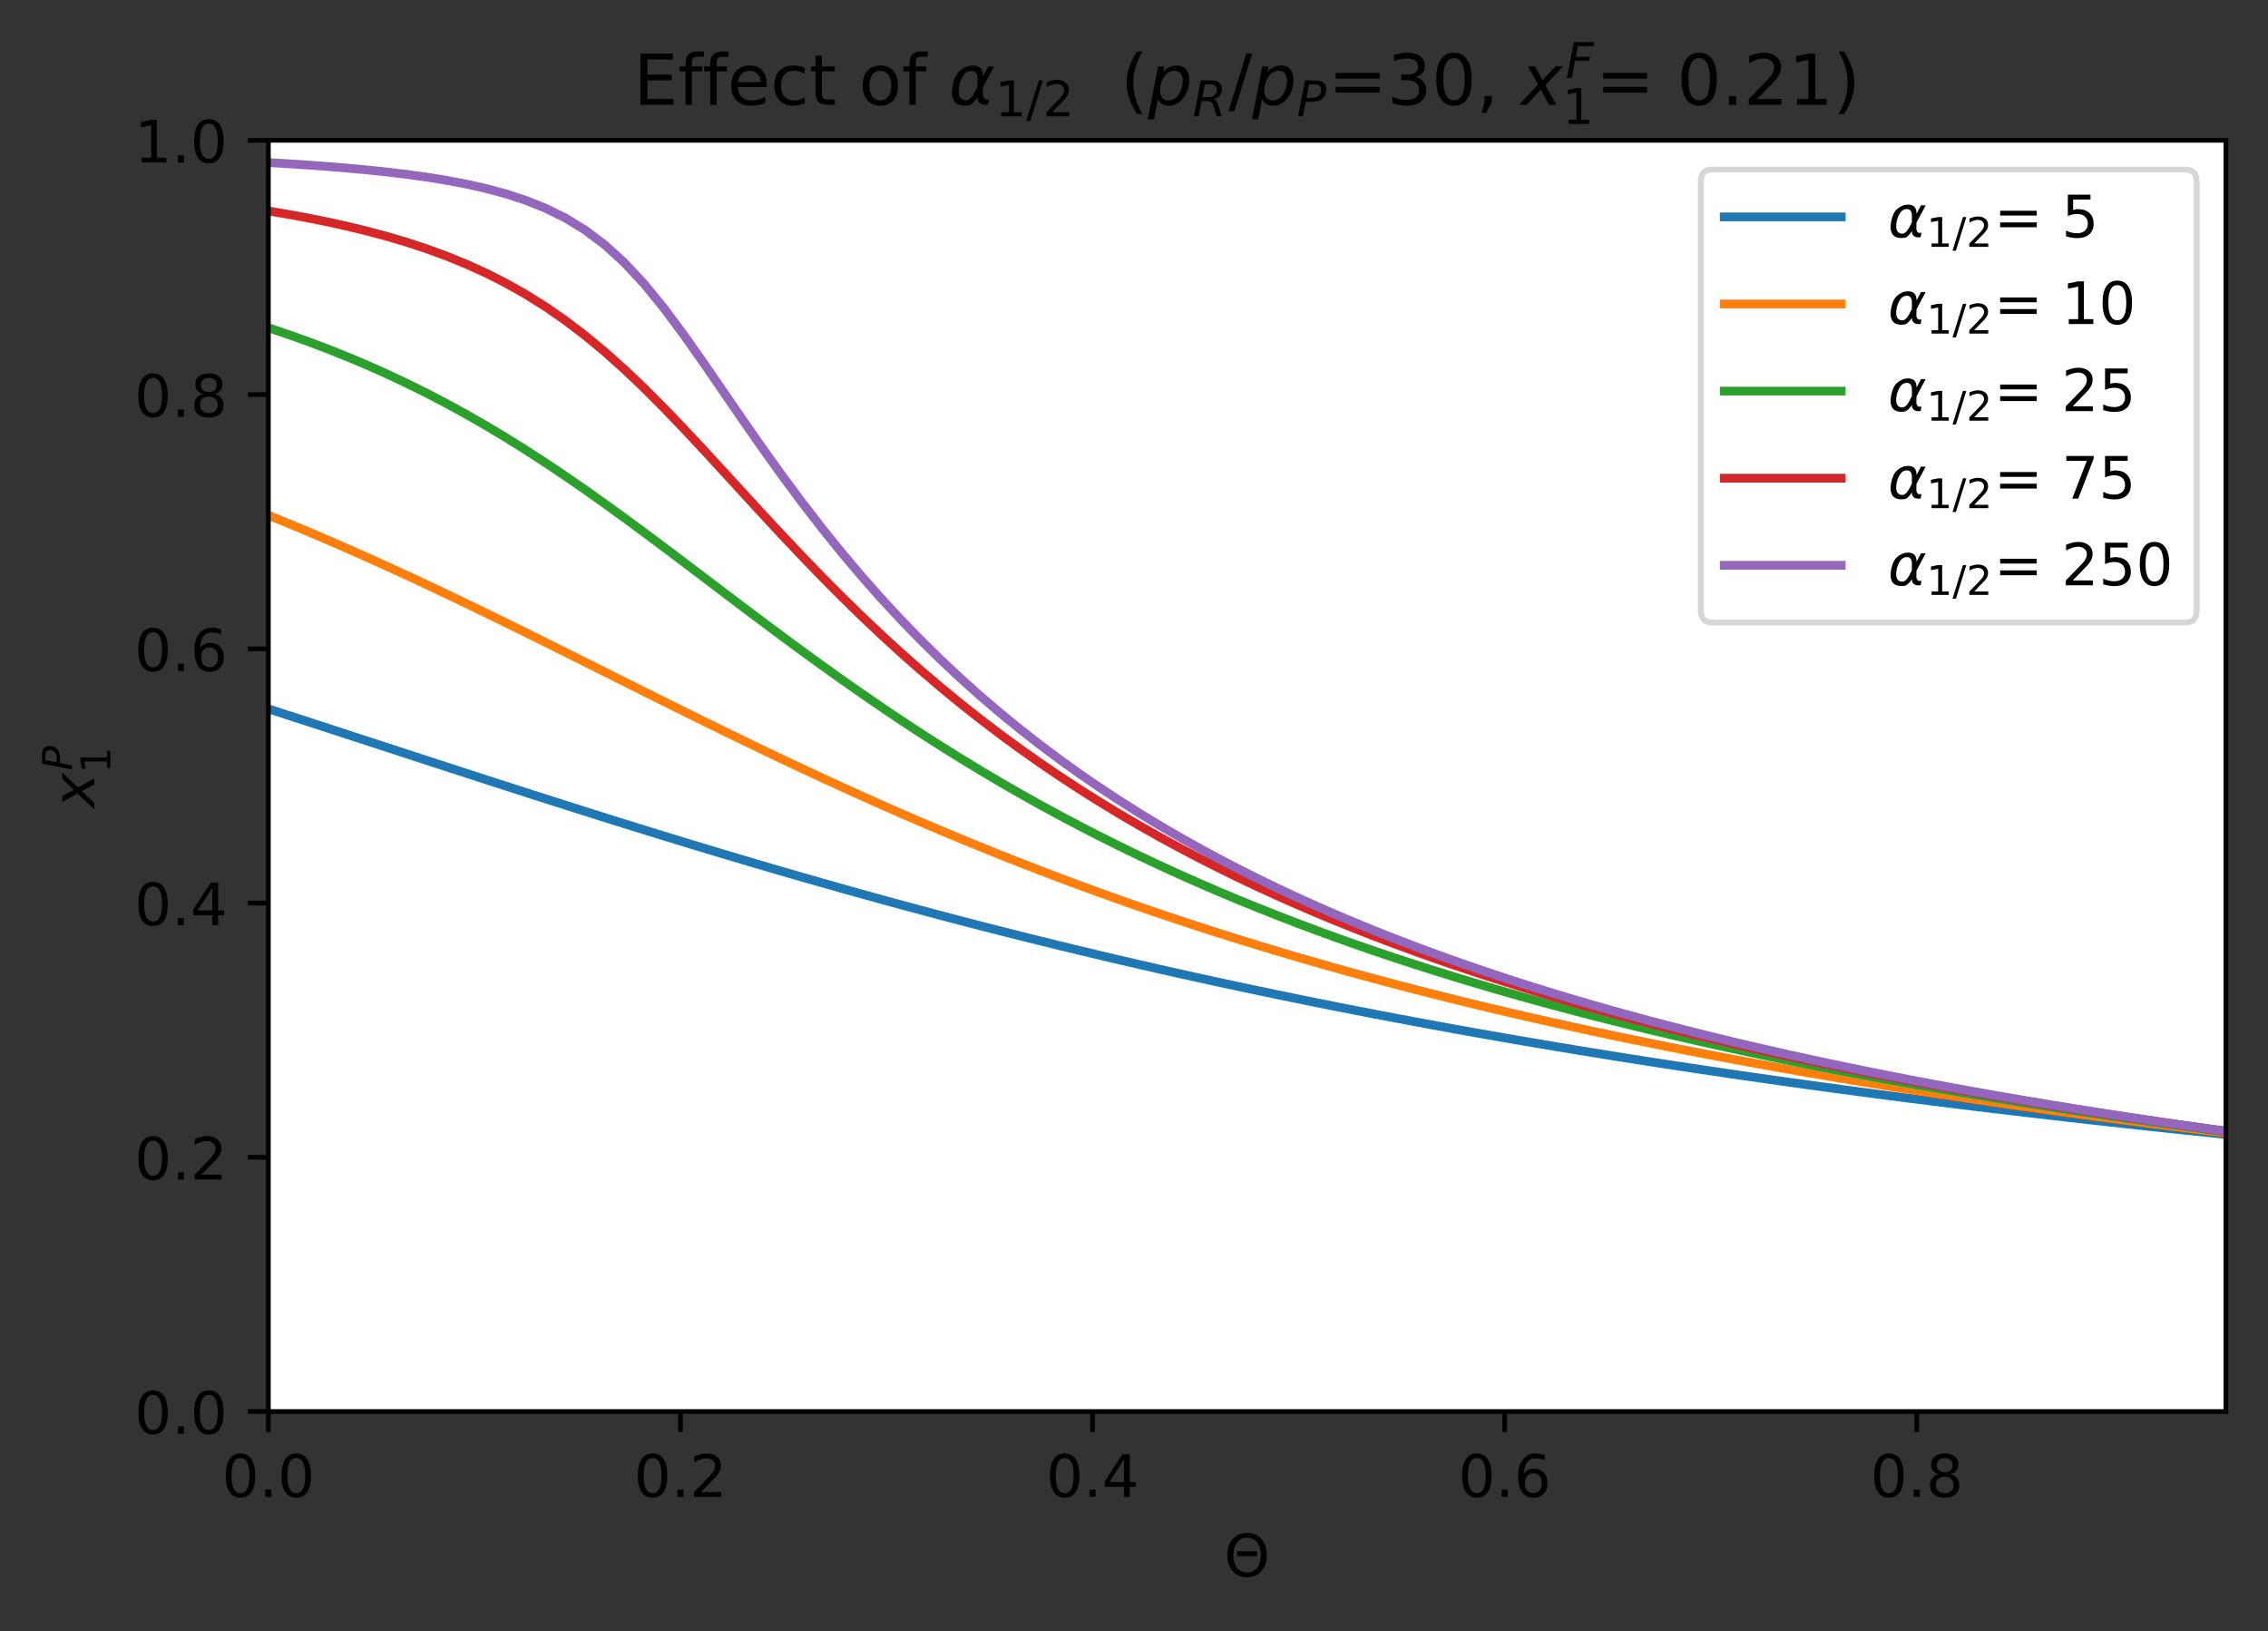 <?xml version="1.0" encoding="utf-8" standalone="no"?>
<!DOCTYPE svg PUBLIC "-//W3C//DTD SVG 1.1//EN"
  "http://www.w3.org/Graphics/SVG/1.1/DTD/svg11.dtd">
<!-- Created with matplotlib (https://matplotlib.org/) -->
<svg height="278.996pt" version="1.1" viewBox="0 0 387.903 278.996" width="387.903pt" xmlns="http://www.w3.org/2000/svg" xmlns:xlink="http://www.w3.org/1999/xlink">
 <rect x="0" y="0" width="387.903" height="278.996" fill="#333333" stroke="none"/>
 <defs>
  <style type="text/css">
*{stroke-linecap:butt;stroke-linejoin:round;}
  </style>
 </defs>
 <g id="figure_1">
  <g id="patch_1">
   <path d="M 0 278.996 
L 387.903 278.996 
L 387.903 0 
L 0 0 
z
" style="fill:none;"/>
  </g>
  <g id="axes_1">
   <g id="patch_2">
    <path d="M 45.903 241.44 
L 380.703 241.44 
L 380.703 24 
L 45.903 24 
z
" style="fill:#ffffff;"/>
   </g>
   <g id="matplotlib.axis_1">
    <g id="xtick_1">
     <g id="line2d_1">
      <defs>
       <path d="M 0 0 
L 0 3.5 
" id="m56cf4eddf8" style="stroke:#000000;stroke-width:0.8;"/>
      </defs>
      <g>
       <use style="stroke:#000000;stroke-width:0.8;" x="45.903" xlink:href="#m56cf4eddf8" y="241.44"/>
      </g>
     </g>
     <g id="text_1">
      <!-- 0.0 -->
      <defs>
       <path d="M 31.781 66.406 
Q 24.172 66.406 20.328 58.906 
Q 16.5 51.422 16.5 36.375 
Q 16.5 21.391 20.328 13.891 
Q 24.172 6.391 31.781 6.391 
Q 39.453 6.391 43.281 13.891 
Q 47.125 21.391 47.125 36.375 
Q 47.125 51.422 43.281 58.906 
Q 39.453 66.406 31.781 66.406 
z
M 31.781 74.219 
Q 44.047 74.219 50.516 64.516 
Q 56.984 54.828 56.984 36.375 
Q 56.984 17.969 50.516 8.266 
Q 44.047 -1.422 31.781 -1.422 
Q 19.531 -1.422 13.062 8.266 
Q 6.594 17.969 6.594 36.375 
Q 6.594 54.828 13.062 64.516 
Q 19.531 74.219 31.781 74.219 
z
" id="DejaVuSans-48"/>
       <path d="M 10.688 12.406 
L 21 12.406 
L 21 0 
L 10.688 0 
z
" id="DejaVuSans-46"/>
      </defs>
      <g transform="translate(37.952 256.038)scale(0.1 -0.1)">
       <use xlink:href="#DejaVuSans-48"/>
       <use x="63.623" xlink:href="#DejaVuSans-46"/>
       <use x="95.41" xlink:href="#DejaVuSans-48"/>
      </g>
     </g>
    </g>
    <g id="xtick_2">
     <g id="line2d_2">
      <g>
       <use style="stroke:#000000;stroke-width:0.8;" x="116.387" xlink:href="#m56cf4eddf8" y="241.44"/>
      </g>
     </g>
     <g id="text_2">
      <!-- 0.2 -->
      <defs>
       <path d="M 19.188 8.297 
L 53.609 8.297 
L 53.609 0 
L 7.328 0 
L 7.328 8.297 
Q 12.938 14.109 22.625 23.891 
Q 32.328 33.688 34.812 36.531 
Q 39.547 41.844 41.422 45.531 
Q 43.312 49.219 43.312 52.781 
Q 43.312 58.594 39.234 62.25 
Q 35.156 65.922 28.609 65.922 
Q 23.969 65.922 18.812 64.312 
Q 13.672 62.703 7.812 59.422 
L 7.812 69.391 
Q 13.766 71.781 18.938 73 
Q 24.125 74.219 28.422 74.219 
Q 39.75 74.219 46.484 68.547 
Q 53.219 62.891 53.219 53.422 
Q 53.219 48.922 51.531 44.891 
Q 49.859 40.875 45.406 35.406 
Q 44.188 33.984 37.641 27.219 
Q 31.109 20.453 19.188 8.297 
z
" id="DejaVuSans-50"/>
      </defs>
      <g transform="translate(108.436 256.038)scale(0.1 -0.1)">
       <use xlink:href="#DejaVuSans-48"/>
       <use x="63.623" xlink:href="#DejaVuSans-46"/>
       <use x="95.41" xlink:href="#DejaVuSans-50"/>
      </g>
     </g>
    </g>
    <g id="xtick_3">
     <g id="line2d_3">
      <g>
       <use style="stroke:#000000;stroke-width:0.8;" x="186.872" xlink:href="#m56cf4eddf8" y="241.44"/>
      </g>
     </g>
     <g id="text_3">
      <!-- 0.4 -->
      <defs>
       <path d="M 37.797 64.312 
L 12.891 25.391 
L 37.797 25.391 
z
M 35.203 72.906 
L 47.609 72.906 
L 47.609 25.391 
L 58.016 25.391 
L 58.016 17.188 
L 47.609 17.188 
L 47.609 0 
L 37.797 0 
L 37.797 17.188 
L 4.891 17.188 
L 4.891 26.703 
z
" id="DejaVuSans-52"/>
      </defs>
      <g transform="translate(178.92 256.038)scale(0.1 -0.1)">
       <use xlink:href="#DejaVuSans-48"/>
       <use x="63.623" xlink:href="#DejaVuSans-46"/>
       <use x="95.41" xlink:href="#DejaVuSans-52"/>
      </g>
     </g>
    </g>
    <g id="xtick_4">
     <g id="line2d_4">
      <g>
       <use style="stroke:#000000;stroke-width:0.8;" x="257.356" xlink:href="#m56cf4eddf8" y="241.44"/>
      </g>
     </g>
     <g id="text_4">
      <!-- 0.6 -->
      <defs>
       <path d="M 33.016 40.375 
Q 26.375 40.375 22.484 35.828 
Q 18.609 31.297 18.609 23.391 
Q 18.609 15.531 22.484 10.953 
Q 26.375 6.391 33.016 6.391 
Q 39.656 6.391 43.531 10.953 
Q 47.406 15.531 47.406 23.391 
Q 47.406 31.297 43.531 35.828 
Q 39.656 40.375 33.016 40.375 
z
M 52.594 71.297 
L 52.594 62.312 
Q 48.875 64.062 45.094 64.984 
Q 41.312 65.922 37.594 65.922 
Q 27.828 65.922 22.672 59.328 
Q 17.531 52.734 16.797 39.406 
Q 19.672 43.656 24.016 45.922 
Q 28.375 48.188 33.594 48.188 
Q 44.578 48.188 50.953 41.516 
Q 57.328 34.859 57.328 23.391 
Q 57.328 12.156 50.688 5.359 
Q 44.047 -1.422 33.016 -1.422 
Q 20.359 -1.422 13.672 8.266 
Q 6.984 17.969 6.984 36.375 
Q 6.984 53.656 15.188 63.938 
Q 23.391 74.219 37.203 74.219 
Q 40.922 74.219 44.703 73.484 
Q 48.484 72.75 52.594 71.297 
z
" id="DejaVuSans-54"/>
      </defs>
      <g transform="translate(249.404 256.038)scale(0.1 -0.1)">
       <use xlink:href="#DejaVuSans-48"/>
       <use x="63.623" xlink:href="#DejaVuSans-46"/>
       <use x="95.41" xlink:href="#DejaVuSans-54"/>
      </g>
     </g>
    </g>
    <g id="xtick_5">
     <g id="line2d_5">
      <g>
       <use style="stroke:#000000;stroke-width:0.8;" x="327.84" xlink:href="#m56cf4eddf8" y="241.44"/>
      </g>
     </g>
     <g id="text_5">
      <!-- 0.8 -->
      <defs>
       <path d="M 31.781 34.625 
Q 24.75 34.625 20.719 30.859 
Q 16.703 27.094 16.703 20.516 
Q 16.703 13.922 20.719 10.156 
Q 24.75 6.391 31.781 6.391 
Q 38.812 6.391 42.859 10.172 
Q 46.922 13.969 46.922 20.516 
Q 46.922 27.094 42.891 30.859 
Q 38.875 34.625 31.781 34.625 
z
M 21.922 38.812 
Q 15.578 40.375 12.031 44.719 
Q 8.5 49.078 8.5 55.328 
Q 8.5 64.062 14.719 69.141 
Q 20.953 74.219 31.781 74.219 
Q 42.672 74.219 48.875 69.141 
Q 55.078 64.062 55.078 55.328 
Q 55.078 49.078 51.531 44.719 
Q 48 40.375 41.703 38.812 
Q 48.828 37.156 52.797 32.312 
Q 56.781 27.484 56.781 20.516 
Q 56.781 9.906 50.312 4.234 
Q 43.844 -1.422 31.781 -1.422 
Q 19.734 -1.422 13.25 4.234 
Q 6.781 9.906 6.781 20.516 
Q 6.781 27.484 10.781 32.312 
Q 14.797 37.156 21.922 38.812 
z
M 18.312 54.391 
Q 18.312 48.734 21.844 45.562 
Q 25.391 42.391 31.781 42.391 
Q 38.141 42.391 41.719 45.562 
Q 45.312 48.734 45.312 54.391 
Q 45.312 60.062 41.719 63.234 
Q 38.141 66.406 31.781 66.406 
Q 25.391 66.406 21.844 63.234 
Q 18.312 60.062 18.312 54.391 
z
" id="DejaVuSans-56"/>
      </defs>
      <g transform="translate(319.888 256.038)scale(0.1 -0.1)">
       <use xlink:href="#DejaVuSans-48"/>
       <use x="63.623" xlink:href="#DejaVuSans-46"/>
       <use x="95.41" xlink:href="#DejaVuSans-56"/>
      </g>
     </g>
    </g>
    <g id="text_6">
     <!-- $\Theta$ -->
     <defs>
      <path d="M 22.125 42.969 
L 56.594 42.969 
L 56.594 34.672 
L 22.125 34.672 
z
M 39.406 66.219 
Q 28.656 66.219 22.359 58.203 
Q 16.016 50.203 16.016 36.375 
Q 16.016 22.609 22.328 14.594 
Q 28.656 6.594 39.406 6.594 
Q 50.141 6.594 56.453 14.594 
Q 62.703 22.609 62.703 36.375 
Q 62.703 50.203 56.453 58.203 
Q 50.141 66.219 39.406 66.219 
z
M 39.406 74.219 
Q 54.734 74.219 63.906 63.938 
Q 73.094 53.656 73.094 36.375 
Q 73.094 19.141 63.922 8.891 
Q 54.734 -1.422 39.406 -1.422 
Q 24.031 -1.422 14.844 8.844 
Q 5.609 19.094 5.609 36.375 
Q 5.609 53.656 14.844 63.969 
Q 24.031 74.219 39.406 74.219 
z
" id="DejaVuSans-920"/>
     </defs>
     <g transform="translate(209.353 269.717)scale(0.1 -0.1)">
      <use transform="translate(0 0.781)" xlink:href="#DejaVuSans-920"/>
     </g>
    </g>
   </g>
   <g id="matplotlib.axis_2">
    <g id="ytick_1">
     <g id="line2d_6">
      <defs>
       <path d="M 0 0 
L -3.5 0 
" id="m3c87594f5d" style="stroke:#000000;stroke-width:0.8;"/>
      </defs>
      <g>
       <use style="stroke:#000000;stroke-width:0.8;" x="45.903" xlink:href="#m3c87594f5d" y="241.44"/>
      </g>
     </g>
     <g id="text_7">
      <!-- 0.0 -->
      <g transform="translate(23 245.239)scale(0.1 -0.1)">
       <use xlink:href="#DejaVuSans-48"/>
       <use x="63.623" xlink:href="#DejaVuSans-46"/>
       <use x="95.41" xlink:href="#DejaVuSans-48"/>
      </g>
     </g>
    </g>
    <g id="ytick_2">
     <g id="line2d_7">
      <g>
       <use style="stroke:#000000;stroke-width:0.8;" x="45.903" xlink:href="#m3c87594f5d" y="197.952"/>
      </g>
     </g>
     <g id="text_8">
      <!-- 0.2 -->
      <g transform="translate(23 201.751)scale(0.1 -0.1)">
       <use xlink:href="#DejaVuSans-48"/>
       <use x="63.623" xlink:href="#DejaVuSans-46"/>
       <use x="95.41" xlink:href="#DejaVuSans-50"/>
      </g>
     </g>
    </g>
    <g id="ytick_3">
     <g id="line2d_8">
      <g>
       <use style="stroke:#000000;stroke-width:0.8;" x="45.903" xlink:href="#m3c87594f5d" y="154.464"/>
      </g>
     </g>
     <g id="text_9">
      <!-- 0.4 -->
      <g transform="translate(23 158.263)scale(0.1 -0.1)">
       <use xlink:href="#DejaVuSans-48"/>
       <use x="63.623" xlink:href="#DejaVuSans-46"/>
       <use x="95.41" xlink:href="#DejaVuSans-52"/>
      </g>
     </g>
    </g>
    <g id="ytick_4">
     <g id="line2d_9">
      <g>
       <use style="stroke:#000000;stroke-width:0.8;" x="45.903" xlink:href="#m3c87594f5d" y="110.976"/>
      </g>
     </g>
     <g id="text_10">
      <!-- 0.6 -->
      <g transform="translate(23 114.775)scale(0.1 -0.1)">
       <use xlink:href="#DejaVuSans-48"/>
       <use x="63.623" xlink:href="#DejaVuSans-46"/>
       <use x="95.41" xlink:href="#DejaVuSans-54"/>
      </g>
     </g>
    </g>
    <g id="ytick_5">
     <g id="line2d_10">
      <g>
       <use style="stroke:#000000;stroke-width:0.8;" x="45.903" xlink:href="#m3c87594f5d" y="67.488"/>
      </g>
     </g>
     <g id="text_11">
      <!-- 0.8 -->
      <g transform="translate(23 71.287)scale(0.1 -0.1)">
       <use xlink:href="#DejaVuSans-48"/>
       <use x="63.623" xlink:href="#DejaVuSans-46"/>
       <use x="95.41" xlink:href="#DejaVuSans-56"/>
      </g>
     </g>
    </g>
    <g id="ytick_6">
     <g id="line2d_11">
      <g>
       <use style="stroke:#000000;stroke-width:0.8;" x="45.903" xlink:href="#m3c87594f5d" y="24"/>
      </g>
     </g>
     <g id="text_12">
      <!-- 1.0 -->
      <defs>
       <path d="M 12.406 8.297 
L 28.516 8.297 
L 28.516 63.922 
L 10.984 60.406 
L 10.984 69.391 
L 28.422 72.906 
L 38.281 72.906 
L 38.281 8.297 
L 54.391 8.297 
L 54.391 0 
L 12.406 0 
z
" id="DejaVuSans-49"/>
      </defs>
      <g transform="translate(23 27.799)scale(0.1 -0.1)">
       <use xlink:href="#DejaVuSans-49"/>
       <use x="63.623" xlink:href="#DejaVuSans-46"/>
       <use x="95.41" xlink:href="#DejaVuSans-48"/>
      </g>
     </g>
    </g>
    <g id="text_13">
     <!-- $x_1^P$ -->
     <defs>
      <path d="M 60.016 54.688 
L 34.906 27.875 
L 50.297 0 
L 39.984 0 
L 28.422 21.688 
L 8.297 0 
L -2.594 0 
L 24.312 28.812 
L 10.016 54.688 
L 20.312 54.688 
L 30.812 34.906 
L 49.125 54.688 
z
" id="DejaVuSans-Oblique-120"/>
      <path d="M 16.891 72.906 
L 39.703 72.906 
Q 49.656 72.906 54.875 68.266 
Q 60.109 63.625 60.109 54.688 
Q 60.109 42.672 52.391 35.984 
Q 44.672 29.297 30.719 29.297 
L 18.312 29.297 
L 12.594 0 
L 2.688 0 
z
M 25.203 64.797 
L 19.922 37.406 
L 32.328 37.406 
Q 40.719 37.406 45.203 41.703 
Q 49.703 46 49.703 54 
Q 49.703 59.125 46.656 61.953 
Q 43.609 64.797 38.094 64.797 
z
" id="DejaVuSans-Oblique-80"/>
     </defs>
     <g transform="translate(16.2 138.17)rotate(-90)scale(0.1 -0.1)">
      <use transform="translate(0 0.684)" xlink:href="#DejaVuSans-Oblique-120"/>
      <use transform="translate(63.646 38.966)scale(0.7)" xlink:href="#DejaVuSans-Oblique-80"/>
      <use transform="translate(59.18 -26.659)scale(0.7)" xlink:href="#DejaVuSans-49"/>
     </g>
    </g>
   </g>
   <g id="line2d_12">
    <path clip-path="url(#p25ad81ce41)" d="M 45.903 121.253 
L 49.285 122.347 
L 52.667 123.444 
L 56.049 124.544 
L 59.43 125.646 
L 62.812 126.749 
L 66.194 127.853 
L 69.576 128.956 
L 72.958 130.058 
L 76.339 131.159 
L 79.721 132.258 
L 83.103 133.354 
L 86.485 134.447 
L 89.867 135.535 
L 93.249 136.618 
L 96.63 137.697 
L 100.012 138.769 
L 103.394 139.835 
L 106.776 140.894 
L 110.158 141.946 
L 113.539 142.99 
L 116.921 144.025 
L 120.303 145.052 
L 123.685 146.069 
L 127.067 147.078 
L 130.449 148.076 
L 133.83 149.064 
L 137.212 150.042 
L 140.594 151.01 
L 143.976 151.966 
L 147.358 152.912 
L 150.739 153.847 
L 154.121 154.77 
L 157.503 155.682 
L 160.885 156.582 
L 164.267 157.471 
L 167.649 158.348 
L 171.03 159.213 
L 174.412 160.067 
L 177.794 160.909 
L 181.176 161.74 
L 184.558 162.558 
L 187.939 163.366 
L 191.321 164.161 
L 194.703 164.945 
L 198.085 165.718 
L 201.467 166.48 
L 204.849 167.23 
L 208.23 167.969 
L 211.612 168.697 
L 214.994 169.414 
L 218.376 170.12 
L 221.758 170.816 
L 225.139 171.501 
L 228.521 172.176 
L 231.903 172.84 
L 235.285 173.495 
L 238.667 174.139 
L 242.049 174.774 
L 245.43 175.398 
L 248.812 176.014 
L 252.194 176.62 
L 255.576 177.216 
L 258.958 177.804 
L 262.339 178.382 
L 265.721 178.952 
L 269.103 179.513 
L 272.485 180.066 
L 275.867 180.61 
L 279.249 181.146 
L 282.63 181.674 
L 286.012 182.194 
L 289.394 182.706 
L 292.776 183.21 
L 296.158 183.707 
L 299.539 184.197 
L 302.921 184.679 
L 306.303 185.154 
L 309.685 185.622 
L 313.067 186.083 
L 316.449 186.538 
L 319.83 186.986 
L 323.212 187.427 
L 326.594 187.862 
L 329.976 188.291 
L 333.358 188.713 
L 336.739 189.13 
L 340.121 189.54 
L 343.503 189.945 
L 346.885 190.344 
L 350.267 190.737 
L 353.649 191.125 
L 357.03 191.508 
L 360.412 191.885 
L 363.794 192.257 
L 367.176 192.624 
L 370.558 192.985 
L 373.939 193.342 
L 377.321 193.694 
L 380.703 194.042 
" style="fill:none;stroke:#1f77b4;stroke-linecap:square;stroke-width:1.5;"/>
   </g>
   <g id="line2d_13">
    <path clip-path="url(#p25ad81ce41)" d="M 45.903 88.132 
L 49.285 89.513 
L 52.667 90.924 
L 56.049 92.366 
L 59.43 93.838 
L 62.812 95.338 
L 66.194 96.865 
L 69.576 98.418 
L 72.958 99.995 
L 76.339 101.593 
L 79.721 103.212 
L 83.103 104.849 
L 86.485 106.501 
L 89.867 108.167 
L 93.249 109.843 
L 96.63 111.527 
L 100.012 113.217 
L 103.394 114.909 
L 106.776 116.602 
L 110.158 118.293 
L 113.539 119.979 
L 116.921 121.659 
L 120.303 123.329 
L 123.685 124.988 
L 127.067 126.633 
L 130.449 128.264 
L 133.83 129.878 
L 137.212 131.474 
L 140.594 133.05 
L 143.976 134.606 
L 147.358 136.139 
L 150.739 137.65 
L 154.121 139.137 
L 157.503 140.6 
L 160.885 142.039 
L 164.267 143.452 
L 167.649 144.84 
L 171.03 146.203 
L 174.412 147.54 
L 177.794 148.852 
L 181.176 150.138 
L 184.558 151.398 
L 187.939 152.633 
L 191.321 153.843 
L 194.703 155.029 
L 198.085 156.19 
L 201.467 157.327 
L 204.849 158.44 
L 208.23 159.53 
L 211.612 160.597 
L 214.994 161.642 
L 218.376 162.665 
L 221.758 163.666 
L 225.139 164.645 
L 228.521 165.605 
L 231.903 166.544 
L 235.285 167.463 
L 238.667 168.363 
L 242.049 169.244 
L 245.43 170.107 
L 248.812 170.952 
L 252.194 171.779 
L 255.576 172.59 
L 258.958 173.383 
L 262.339 174.161 
L 265.721 174.922 
L 269.103 175.669 
L 272.485 176.4 
L 275.867 177.116 
L 279.249 177.819 
L 282.63 178.507 
L 286.012 179.182 
L 289.394 179.844 
L 292.776 180.492 
L 296.158 181.129 
L 299.539 181.753 
L 302.921 182.365 
L 306.303 182.965 
L 309.685 183.555 
L 313.067 184.133 
L 316.449 184.7 
L 319.83 185.257 
L 323.212 185.804 
L 326.594 186.341 
L 329.976 186.868 
L 333.358 187.386 
L 336.739 187.895 
L 340.121 188.394 
L 343.503 188.885 
L 346.885 189.367 
L 350.267 189.841 
L 353.649 190.306 
L 357.03 190.764 
L 360.412 191.214 
L 363.794 191.656 
L 367.176 192.091 
L 370.558 192.519 
L 373.939 192.939 
L 377.321 193.353 
L 380.703 193.76 
" style="fill:none;stroke:#ff7f0e;stroke-linecap:square;stroke-width:1.5;"/>
   </g>
   <g id="line2d_14">
    <path clip-path="url(#p25ad81ce41)" d="M 45.903 56.06 
L 49.285 57.203 
L 52.667 58.412 
L 56.049 59.69 
L 59.43 61.041 
L 62.812 62.469 
L 66.194 63.977 
L 69.576 65.568 
L 72.958 67.244 
L 76.339 69.007 
L 79.721 70.858 
L 83.103 72.797 
L 86.485 74.823 
L 89.867 76.933 
L 93.249 79.124 
L 96.63 81.39 
L 100.012 83.725 
L 103.394 86.122 
L 106.776 88.571 
L 110.158 91.063 
L 113.539 93.589 
L 116.921 96.137 
L 120.303 98.698 
L 123.685 101.263 
L 127.067 103.821 
L 130.449 106.364 
L 133.83 108.885 
L 137.212 111.376 
L 140.594 113.831 
L 143.976 116.246 
L 147.358 118.616 
L 150.739 120.939 
L 154.121 123.211 
L 157.503 125.43 
L 160.885 127.596 
L 164.267 129.708 
L 167.649 131.765 
L 171.03 133.767 
L 174.412 135.715 
L 177.794 137.609 
L 181.176 139.451 
L 184.558 141.24 
L 187.939 142.979 
L 191.321 144.669 
L 194.703 146.31 
L 198.085 147.904 
L 201.467 149.453 
L 204.849 150.958 
L 208.23 152.42 
L 211.612 153.841 
L 214.994 155.222 
L 218.376 156.564 
L 221.758 157.869 
L 225.139 159.138 
L 228.521 160.372 
L 231.903 161.572 
L 235.285 162.74 
L 238.667 163.877 
L 242.049 164.983 
L 245.43 166.06 
L 248.812 167.11 
L 252.194 168.132 
L 255.576 169.127 
L 258.958 170.098 
L 262.339 171.044 
L 265.721 171.967 
L 269.103 172.866 
L 272.485 173.744 
L 275.867 174.601 
L 279.249 175.437 
L 282.63 176.253 
L 286.012 177.05 
L 289.394 177.828 
L 292.776 178.589 
L 296.158 179.332 
L 299.539 180.058 
L 302.921 180.768 
L 306.303 181.462 
L 309.685 182.141 
L 313.067 182.806 
L 316.449 183.456 
L 319.83 184.092 
L 323.212 184.714 
L 326.594 185.324 
L 329.976 185.921 
L 333.358 186.505 
L 336.739 187.078 
L 340.121 187.639 
L 343.503 188.189 
L 346.885 188.728 
L 350.267 189.256 
L 353.649 189.774 
L 357.03 190.283 
L 360.412 190.781 
L 363.794 191.27 
L 367.176 191.75 
L 370.558 192.221 
L 373.939 192.683 
L 377.321 193.136 
L 380.703 193.582 
" style="fill:none;stroke:#2ca02c;stroke-linecap:square;stroke-width:1.5;"/>
   </g>
   <g id="line2d_15">
    <path clip-path="url(#p25ad81ce41)" d="M 45.903 36.088 
L 49.285 36.658 
L 52.667 37.28 
L 56.049 37.96 
L 59.43 38.707 
L 62.812 39.528 
L 66.194 40.434 
L 69.576 41.437 
L 72.958 42.549 
L 76.339 43.785 
L 79.721 45.162 
L 83.103 46.697 
L 86.485 48.408 
L 89.867 50.313 
L 93.249 52.429 
L 96.63 54.769 
L 100.012 57.338 
L 103.394 60.138 
L 106.776 63.157 
L 110.158 66.376 
L 113.539 69.766 
L 116.921 73.29 
L 120.303 76.909 
L 123.685 80.584 
L 127.067 84.278 
L 130.449 87.958 
L 133.83 91.597 
L 137.212 95.173 
L 140.594 98.669 
L 143.976 102.074 
L 147.358 105.38 
L 150.739 108.582 
L 154.121 111.676 
L 157.503 114.664 
L 160.885 117.544 
L 164.267 120.32 
L 167.649 122.994 
L 171.03 125.569 
L 174.412 128.048 
L 177.794 130.434 
L 181.176 132.733 
L 184.558 134.947 
L 187.939 137.079 
L 191.321 139.135 
L 194.703 141.116 
L 198.085 143.027 
L 201.467 144.871 
L 204.849 146.651 
L 208.23 148.369 
L 211.612 150.029 
L 214.994 151.634 
L 218.376 153.185 
L 221.758 154.685 
L 225.139 156.138 
L 228.521 157.543 
L 231.903 158.905 
L 235.285 160.224 
L 238.667 161.503 
L 242.049 162.744 
L 245.43 163.947 
L 248.812 165.115 
L 252.194 166.249 
L 255.576 167.351 
L 258.958 168.421 
L 262.339 169.461 
L 265.721 170.473 
L 269.103 171.457 
L 272.485 172.415 
L 275.867 173.347 
L 279.249 174.255 
L 282.63 175.139 
L 286.012 176 
L 289.394 176.84 
L 292.776 177.659 
L 296.158 178.457 
L 299.539 179.236 
L 302.921 179.996 
L 306.303 180.738 
L 309.685 181.462 
L 313.067 182.17 
L 316.449 182.861 
L 319.83 183.536 
L 323.212 184.196 
L 326.594 184.842 
L 329.976 185.473 
L 333.358 186.09 
L 336.739 186.694 
L 340.121 187.285 
L 343.503 187.863 
L 346.885 188.429 
L 350.267 188.984 
L 353.649 189.527 
L 357.03 190.059 
L 360.412 190.58 
L 363.794 191.091 
L 367.176 191.592 
L 370.558 192.083 
L 373.939 192.565 
L 377.321 193.037 
L 380.703 193.5 
" style="fill:none;stroke:#d62728;stroke-linecap:square;stroke-width:1.5;"/>
   </g>
   <g id="line2d_16">
    <path clip-path="url(#p25ad81ce41)" d="M 45.903 27.806 
L 49.285 28.006 
L 52.667 28.229 
L 56.049 28.476 
L 59.43 28.754 
L 62.812 29.067 
L 66.194 29.422 
L 69.576 29.827 
L 72.958 30.295 
L 76.339 30.839 
L 79.721 31.478 
L 83.103 32.235 
L 86.485 33.143 
L 89.867 34.244 
L 93.249 35.591 
L 96.63 37.253 
L 100.012 39.309 
L 103.394 41.843 
L 106.776 44.917 
L 110.158 48.551 
L 113.539 52.694 
L 116.921 57.237 
L 120.303 62.036 
L 123.685 66.952 
L 127.067 71.873 
L 130.449 76.718 
L 133.83 81.433 
L 137.212 85.987 
L 140.594 90.363 
L 143.976 94.554 
L 147.358 98.56 
L 150.739 102.384 
L 154.121 106.033 
L 157.503 109.514 
L 160.885 112.835 
L 164.267 116.005 
L 167.649 119.032 
L 171.03 121.924 
L 174.412 124.688 
L 177.794 127.333 
L 181.176 129.864 
L 184.558 132.29 
L 187.939 134.615 
L 191.321 136.845 
L 194.703 138.987 
L 198.085 141.044 
L 201.467 143.023 
L 204.849 144.926 
L 208.23 146.758 
L 211.612 148.522 
L 214.994 150.223 
L 218.376 151.864 
L 221.758 153.448 
L 225.139 154.977 
L 228.521 156.454 
L 231.903 157.882 
L 235.285 159.264 
L 238.667 160.6 
L 242.049 161.895 
L 245.43 163.149 
L 248.812 164.364 
L 252.194 165.543 
L 255.576 166.686 
L 258.958 167.795 
L 262.339 168.872 
L 265.721 169.919 
L 269.103 170.935 
L 272.485 171.924 
L 275.867 172.885 
L 279.249 173.82 
L 282.63 174.73 
L 286.012 175.616 
L 289.394 176.478 
L 292.776 177.319 
L 296.158 178.138 
L 299.539 178.937 
L 302.921 179.715 
L 306.303 180.475 
L 309.685 181.216 
L 313.067 181.94 
L 316.449 182.646 
L 319.83 183.336 
L 323.212 184.01 
L 326.594 184.668 
L 329.976 185.312 
L 333.358 185.941 
L 336.739 186.556 
L 340.121 187.158 
L 343.503 187.747 
L 346.885 188.323 
L 350.267 188.887 
L 353.649 189.439 
L 357.03 189.979 
L 360.412 190.509 
L 363.794 191.028 
L 367.176 191.536 
L 370.558 192.034 
L 373.939 192.523 
L 377.321 193.001 
L 380.703 193.471 
" style="fill:none;stroke:#9467bd;stroke-linecap:square;stroke-width:1.5;"/>
   </g>
   <g id="patch_3">
    <path d="M 45.903 241.44 
L 45.903 24 
" style="fill:none;stroke:#000000;stroke-linecap:square;stroke-linejoin:miter;stroke-width:0.8;"/>
   </g>
   <g id="patch_4">
    <path d="M 380.703 241.44 
L 380.703 24 
" style="fill:none;stroke:#000000;stroke-linecap:square;stroke-linejoin:miter;stroke-width:0.8;"/>
   </g>
   <g id="patch_5">
    <path d="M 45.903 241.44 
L 380.703 241.44 
" style="fill:none;stroke:#000000;stroke-linecap:square;stroke-linejoin:miter;stroke-width:0.8;"/>
   </g>
   <g id="patch_6">
    <path d="M 45.903 24 
L 380.703 24 
" style="fill:none;stroke:#000000;stroke-linecap:square;stroke-linejoin:miter;stroke-width:0.8;"/>
   </g>
   <g id="text_14">
    <!-- Effect of $α_{1/2}$  ($p_R/p_P$=30, $x_1^F$= 0.21) -->
    <defs>
     <path d="M 9.812 72.906 
L 55.906 72.906 
L 55.906 64.594 
L 19.672 64.594 
L 19.672 43.016 
L 54.391 43.016 
L 54.391 34.719 
L 19.672 34.719 
L 19.672 8.297 
L 56.781 8.297 
L 56.781 0 
L 9.812 0 
z
" id="DejaVuSans-69"/>
     <path d="M 37.109 75.984 
L 37.109 68.5 
L 28.516 68.5 
Q 23.688 68.5 21.797 66.547 
Q 19.922 64.594 19.922 59.516 
L 19.922 54.688 
L 34.719 54.688 
L 34.719 47.703 
L 19.922 47.703 
L 19.922 0 
L 10.891 0 
L 10.891 47.703 
L 2.297 47.703 
L 2.297 54.688 
L 10.891 54.688 
L 10.891 58.5 
Q 10.891 67.625 15.141 71.797 
Q 19.391 75.984 28.609 75.984 
z
" id="DejaVuSans-102"/>
     <path d="M 56.203 29.594 
L 56.203 25.203 
L 14.891 25.203 
Q 15.484 15.922 20.484 11.062 
Q 25.484 6.203 34.422 6.203 
Q 39.594 6.203 44.453 7.469 
Q 49.312 8.734 54.109 11.281 
L 54.109 2.781 
Q 49.266 0.734 44.188 -0.344 
Q 39.109 -1.422 33.891 -1.422 
Q 20.797 -1.422 13.156 6.188 
Q 5.516 13.812 5.516 26.812 
Q 5.516 40.234 12.766 48.109 
Q 20.016 56 32.328 56 
Q 43.359 56 49.781 48.891 
Q 56.203 41.797 56.203 29.594 
z
M 47.219 32.234 
Q 47.125 39.594 43.094 43.984 
Q 39.062 48.391 32.422 48.391 
Q 24.906 48.391 20.391 44.141 
Q 15.875 39.891 15.188 32.172 
z
" id="DejaVuSans-101"/>
     <path d="M 48.781 52.594 
L 48.781 44.188 
Q 44.969 46.297 41.141 47.344 
Q 37.312 48.391 33.406 48.391 
Q 24.656 48.391 19.812 42.844 
Q 14.984 37.312 14.984 27.297 
Q 14.984 17.281 19.812 11.734 
Q 24.656 6.203 33.406 6.203 
Q 37.312 6.203 41.141 7.25 
Q 44.969 8.297 48.781 10.406 
L 48.781 2.094 
Q 45.016 0.344 40.984 -0.531 
Q 36.969 -1.422 32.422 -1.422 
Q 20.062 -1.422 12.781 6.344 
Q 5.516 14.109 5.516 27.297 
Q 5.516 40.672 12.859 48.328 
Q 20.219 56 33.016 56 
Q 37.156 56 41.109 55.141 
Q 45.062 54.297 48.781 52.594 
z
" id="DejaVuSans-99"/>
     <path d="M 18.312 70.219 
L 18.312 54.688 
L 36.812 54.688 
L 36.812 47.703 
L 18.312 47.703 
L 18.312 18.016 
Q 18.312 11.328 20.141 9.422 
Q 21.969 7.516 27.594 7.516 
L 36.812 7.516 
L 36.812 0 
L 27.594 0 
Q 17.188 0 13.234 3.875 
Q 9.281 7.766 9.281 18.016 
L 9.281 47.703 
L 2.688 47.703 
L 2.688 54.688 
L 9.281 54.688 
L 9.281 70.219 
z
" id="DejaVuSans-116"/>
     <path id="DejaVuSans-32"/>
     <path d="M 30.609 48.391 
Q 23.391 48.391 19.188 42.75 
Q 14.984 37.109 14.984 27.297 
Q 14.984 17.484 19.156 11.844 
Q 23.344 6.203 30.609 6.203 
Q 37.797 6.203 41.984 11.859 
Q 46.188 17.531 46.188 27.297 
Q 46.188 37.016 41.984 42.703 
Q 37.797 48.391 30.609 48.391 
z
M 30.609 56 
Q 42.328 56 49.016 48.375 
Q 55.719 40.766 55.719 27.297 
Q 55.719 13.875 49.016 6.219 
Q 42.328 -1.422 30.609 -1.422 
Q 18.844 -1.422 12.172 6.219 
Q 5.516 13.875 5.516 27.297 
Q 5.516 40.766 12.172 48.375 
Q 18.844 56 30.609 56 
z
" id="DejaVuSans-111"/>
     <path d="M 40.922 25.438 
L 40.969 36.719 
Q 41.016 48.25 32.328 48.297 
Q 25.828 48.344 21.781 42.922 
Q 16.703 36.234 14.984 27.297 
Q 12.891 16.547 15.531 11.422 
Q 18.266 6.203 24.172 6.203 
Q 30.719 6.203 36.234 16.609 
z
M 33.844 55.906 
Q 49.078 56.156 48.875 40.375 
Q 48.875 40.375 56.5 54.688 
L 64.5 54.688 
L 48.734 25.047 
L 48.578 14.359 
Q 48.578 11.969 49.906 9.969 
Q 51.422 7.625 52.984 7.625 
L 57.328 7.625 
L 55.859 0 
L 50.438 0 
Q 45.844 0 42.531 4.109 
Q 40.969 6.156 40.922 10.453 
Q 37.75 5.219 32.281 0.781 
Q 29.688 -1.266 22.703 -1.219 
Q 11.281 -1.125 7.125 6.203 
Q 2.875 13.812 5.516 27.297 
Q 8.344 41.797 15.766 48.391 
Q 24.125 55.766 33.844 55.906 
z
" id="DejaVuSans-Oblique-945"/>
     <path d="M 25.391 72.906 
L 33.688 72.906 
L 8.297 -9.281 
L 0 -9.281 
z
" id="DejaVuSans-47"/>
     <path d="M 31 75.875 
Q 24.469 64.656 21.281 53.656 
Q 18.109 42.672 18.109 31.391 
Q 18.109 20.125 21.312 9.062 
Q 24.516 -2 31 -13.188 
L 23.188 -13.188 
Q 15.875 -1.703 12.234 9.375 
Q 8.594 20.453 8.594 31.391 
Q 8.594 42.281 12.203 53.312 
Q 15.828 64.359 23.188 75.875 
z
" id="DejaVuSans-40"/>
     <path d="M 49.609 33.688 
Q 49.609 40.875 46.484 44.672 
Q 43.359 48.484 37.5 48.484 
Q 33.5 48.484 29.859 46.438 
Q 26.219 44.391 23.391 40.484 
Q 20.609 36.625 18.938 31.156 
Q 17.281 25.688 17.281 20.312 
Q 17.281 13.484 20.406 9.797 
Q 23.531 6.109 29.297 6.109 
Q 33.547 6.109 37.188 8.109 
Q 40.828 10.109 43.406 13.922 
Q 46.188 17.922 47.891 23.344 
Q 49.609 28.766 49.609 33.688 
z
M 21.781 46.391 
Q 25.391 51.125 30.297 53.562 
Q 35.203 56 41.219 56 
Q 49.609 56 54.25 50.5 
Q 58.891 45.016 58.891 35.109 
Q 58.891 27 56 19.656 
Q 53.125 12.312 47.703 6.5 
Q 44.094 2.641 39.547 0.609 
Q 35.016 -1.422 29.984 -1.422 
Q 24.172 -1.422 20.219 1 
Q 16.266 3.422 14.312 8.203 
L 8.688 -20.797 
L -0.297 -20.797 
L 14.406 54.688 
L 23.391 54.688 
z
" id="DejaVuSans-Oblique-112"/>
     <path d="M 25.203 64.797 
L 20.219 38.922 
L 32.906 38.922 
Q 40.375 38.922 44.984 43.047 
Q 49.609 47.172 49.609 53.812 
Q 49.609 59.125 46.5 61.953 
Q 43.406 64.797 37.594 64.797 
z
M 43.312 35.016 
Q 46.438 34.281 48.516 31.391 
Q 50.594 28.516 53.328 19.922 
L 59.516 0 
L 49.125 0 
L 43.406 18.703 
Q 41.219 25.922 38.328 28.359 
Q 35.453 30.812 29.5 30.812 
L 18.609 30.812 
L 12.594 0 
L 2.688 0 
L 16.891 72.906 
L 39.109 72.906 
Q 49.219 72.906 54.609 68.328 
Q 60.016 63.766 60.016 55.172 
Q 60.016 47.562 55.422 41.984 
Q 50.828 36.422 43.312 35.016 
z
" id="DejaVuSans-Oblique-82"/>
     <path d="M 10.594 45.406 
L 73.188 45.406 
L 73.188 37.203 
L 10.594 37.203 
z
M 10.594 25.484 
L 73.188 25.484 
L 73.188 17.188 
L 10.594 17.188 
z
" id="DejaVuSans-61"/>
     <path d="M 40.578 39.312 
Q 47.656 37.797 51.625 33 
Q 55.609 28.219 55.609 21.188 
Q 55.609 10.406 48.188 4.484 
Q 40.766 -1.422 27.094 -1.422 
Q 22.516 -1.422 17.656 -0.516 
Q 12.797 0.391 7.625 2.203 
L 7.625 11.719 
Q 11.719 9.328 16.594 8.109 
Q 21.484 6.891 26.812 6.891 
Q 36.078 6.891 40.938 10.547 
Q 45.797 14.203 45.797 21.188 
Q 45.797 27.641 41.281 31.266 
Q 36.766 34.906 28.719 34.906 
L 20.219 34.906 
L 20.219 43.016 
L 29.109 43.016 
Q 36.375 43.016 40.234 45.922 
Q 44.094 48.828 44.094 54.297 
Q 44.094 59.906 40.109 62.906 
Q 36.141 65.922 28.719 65.922 
Q 24.656 65.922 20.016 65.031 
Q 15.375 64.156 9.812 62.312 
L 9.812 71.094 
Q 15.438 72.656 20.344 73.438 
Q 25.25 74.219 29.594 74.219 
Q 40.828 74.219 47.359 69.109 
Q 53.906 64.016 53.906 55.328 
Q 53.906 49.266 50.438 45.094 
Q 46.969 40.922 40.578 39.312 
z
" id="DejaVuSans-51"/>
     <path d="M 11.719 12.406 
L 22.016 12.406 
L 22.016 4 
L 14.016 -11.625 
L 7.719 -11.625 
L 11.719 4 
z
" id="DejaVuSans-44"/>
     <path d="M 16.891 72.906 
L 58.688 72.906 
L 57.078 64.594 
L 25.094 64.594 
L 20.906 43.109 
L 49.812 43.109 
L 48.188 34.812 
L 19.281 34.812 
L 12.5 0 
L 2.688 0 
z
" id="DejaVuSans-Oblique-70"/>
     <path d="M 8.016 75.875 
L 15.828 75.875 
Q 23.141 64.359 26.781 53.312 
Q 30.422 42.281 30.422 31.391 
Q 30.422 20.453 26.781 9.375 
Q 23.141 -1.703 15.828 -13.188 
L 8.016 -13.188 
Q 14.5 -2 17.703 9.062 
Q 20.906 20.125 20.906 31.391 
Q 20.906 42.672 17.703 53.656 
Q 14.5 64.656 8.016 75.875 
z
" id="DejaVuSans-41"/>
    </defs>
    <g transform="translate(108.363 18)scale(0.12 -0.12)">
     <use transform="translate(0 0.684)" xlink:href="#DejaVuSans-69"/>
     <use transform="translate(63.184 0.684)" xlink:href="#DejaVuSans-102"/>
     <use transform="translate(98.389 0.684)" xlink:href="#DejaVuSans-102"/>
     <use transform="translate(133.594 0.684)" xlink:href="#DejaVuSans-101"/>
     <use transform="translate(195.117 0.684)" xlink:href="#DejaVuSans-99"/>
     <use transform="translate(250.098 0.684)" xlink:href="#DejaVuSans-116"/>
     <use transform="translate(289.307 0.684)" xlink:href="#DejaVuSans-32"/>
     <use transform="translate(321.094 0.684)" xlink:href="#DejaVuSans-111"/>
     <use transform="translate(382.275 0.684)" xlink:href="#DejaVuSans-102"/>
     <use transform="translate(417.48 0.684)" xlink:href="#DejaVuSans-32"/>
     <use transform="translate(449.268 0.684)" xlink:href="#DejaVuSans-Oblique-945"/>
     <use transform="translate(515.186 -15.722)scale(0.7)" xlink:href="#DejaVuSans-49"/>
     <use transform="translate(559.722 -15.722)scale(0.7)" xlink:href="#DejaVuSans-47"/>
     <use transform="translate(583.273 -15.722)scale(0.7)" xlink:href="#DejaVuSans-50"/>
     <use transform="translate(630.543 0.684)" xlink:href="#DejaVuSans-32"/>
     <use transform="translate(662.33 0.684)" xlink:href="#DejaVuSans-32"/>
     <use transform="translate(694.118 0.684)" xlink:href="#DejaVuSans-40"/>
     <use transform="translate(733.131 0.684)" xlink:href="#DejaVuSans-Oblique-112"/>
     <use transform="translate(796.608 -15.722)scale(0.7)" xlink:href="#DejaVuSans-Oblique-82"/>
     <use transform="translate(847.98 0.684)" xlink:href="#DejaVuSans-47"/>
     <use transform="translate(881.671 0.684)" xlink:href="#DejaVuSans-Oblique-112"/>
     <use transform="translate(945.148 -15.722)scale(0.7)" xlink:href="#DejaVuSans-Oblique-80"/>
     <use transform="translate(990.094 0.684)" xlink:href="#DejaVuSans-61"/>
     <use transform="translate(1073.883 0.684)" xlink:href="#DejaVuSans-51"/>
     <use transform="translate(1137.506 0.684)" xlink:href="#DejaVuSans-48"/>
     <use transform="translate(1201.129 0.684)" xlink:href="#DejaVuSans-44"/>
     <use transform="translate(1232.916 0.684)" xlink:href="#DejaVuSans-32"/>
     <use transform="translate(1264.704 0.684)" xlink:href="#DejaVuSans-Oblique-120"/>
     <use transform="translate(1328.349 38.966)scale(0.7)" xlink:href="#DejaVuSans-Oblique-70"/>
     <use transform="translate(1323.883 -26.659)scale(0.7)" xlink:href="#DejaVuSans-49"/>
     <use transform="translate(1371.347 0.684)" xlink:href="#DejaVuSans-61"/>
     <use transform="translate(1455.136 0.684)" xlink:href="#DejaVuSans-32"/>
     <use transform="translate(1486.924 0.684)" xlink:href="#DejaVuSans-48"/>
     <use transform="translate(1550.547 0.684)" xlink:href="#DejaVuSans-46"/>
     <use transform="translate(1582.256 0.684)" xlink:href="#DejaVuSans-50"/>
     <use transform="translate(1645.879 0.684)" xlink:href="#DejaVuSans-49"/>
     <use transform="translate(1709.502 0.684)" xlink:href="#DejaVuSans-41"/>
    </g>
   </g>
   <g id="legend_1">
    <g id="patch_7">
     <path d="M 292.903 106.492 
L 373.703 106.492 
Q 375.703 106.492 375.703 104.492 
L 375.703 31 
Q 375.703 29 373.703 29 
L 292.903 29 
Q 290.903 29 290.903 31 
L 290.903 104.492 
Q 290.903 106.492 292.903 106.492 
z
" style="fill:#ffffff;opacity:0.8;stroke:#cccccc;stroke-linejoin:miter;"/>
    </g>
    <g id="line2d_17">
     <path d="M 294.903 37.098 
L 314.903 37.098 
" style="fill:none;stroke:#1f77b4;stroke-linecap:square;stroke-width:1.5;"/>
    </g>
    <g id="line2d_18"/>
    <g id="text_15">
     <!-- $α_{1/2}$= 5 -->
     <defs>
      <path d="M 10.797 72.906 
L 49.516 72.906 
L 49.516 64.594 
L 19.828 64.594 
L 19.828 46.734 
Q 21.969 47.469 24.109 47.828 
Q 26.266 48.188 28.422 48.188 
Q 40.625 48.188 47.75 41.5 
Q 54.891 34.812 54.891 23.391 
Q 54.891 11.625 47.562 5.094 
Q 40.234 -1.422 26.906 -1.422 
Q 22.312 -1.422 17.547 -0.641 
Q 12.797 0.141 7.719 1.703 
L 7.719 11.625 
Q 12.109 9.234 16.797 8.062 
Q 21.484 6.891 26.703 6.891 
Q 35.156 6.891 40.078 11.328 
Q 45.016 15.766 45.016 23.391 
Q 45.016 31 40.078 35.438 
Q 35.156 39.891 26.703 39.891 
Q 22.75 39.891 18.812 39.016 
Q 14.891 38.141 10.797 36.281 
z
" id="DejaVuSans-53"/>
     </defs>
     <g transform="translate(322.903 40.598)scale(0.1 -0.1)">
      <use transform="translate(0 0.094)" xlink:href="#DejaVuSans-Oblique-945"/>
      <use transform="translate(65.918 -16.312)scale(0.7)" xlink:href="#DejaVuSans-49"/>
      <use transform="translate(110.454 -16.312)scale(0.7)" xlink:href="#DejaVuSans-47"/>
      <use transform="translate(134.005 -16.312)scale(0.7)" xlink:href="#DejaVuSans-50"/>
      <use transform="translate(181.276 0.094)" xlink:href="#DejaVuSans-61"/>
      <use transform="translate(265.065 0.094)" xlink:href="#DejaVuSans-32"/>
      <use transform="translate(296.852 0.094)" xlink:href="#DejaVuSans-53"/>
     </g>
    </g>
    <g id="line2d_19">
     <path d="M 294.903 51.997 
L 314.903 51.997 
" style="fill:none;stroke:#ff7f0e;stroke-linecap:square;stroke-width:1.5;"/>
    </g>
    <g id="line2d_20"/>
    <g id="text_16">
     <!-- $α_{1/2}$= 10 -->
     <g transform="translate(322.903 55.497)scale(0.1 -0.1)">
      <use transform="translate(0 0.781)" xlink:href="#DejaVuSans-Oblique-945"/>
      <use transform="translate(65.918 -15.625)scale(0.7)" xlink:href="#DejaVuSans-49"/>
      <use transform="translate(110.454 -15.625)scale(0.7)" xlink:href="#DejaVuSans-47"/>
      <use transform="translate(134.005 -15.625)scale(0.7)" xlink:href="#DejaVuSans-50"/>
      <use transform="translate(181.276 0.781)" xlink:href="#DejaVuSans-61"/>
      <use transform="translate(265.065 0.781)" xlink:href="#DejaVuSans-32"/>
      <use transform="translate(296.852 0.781)" xlink:href="#DejaVuSans-49"/>
      <use transform="translate(360.475 0.781)" xlink:href="#DejaVuSans-48"/>
     </g>
    </g>
    <g id="line2d_21">
     <path d="M 294.903 66.895 
L 314.903 66.895 
" style="fill:none;stroke:#2ca02c;stroke-linecap:square;stroke-width:1.5;"/>
    </g>
    <g id="line2d_22"/>
    <g id="text_17">
     <!-- $α_{1/2}$= 25 -->
     <g transform="translate(322.903 70.395)scale(0.1 -0.1)">
      <use transform="translate(0 0.781)" xlink:href="#DejaVuSans-Oblique-945"/>
      <use transform="translate(65.918 -15.625)scale(0.7)" xlink:href="#DejaVuSans-49"/>
      <use transform="translate(110.454 -15.625)scale(0.7)" xlink:href="#DejaVuSans-47"/>
      <use transform="translate(134.005 -15.625)scale(0.7)" xlink:href="#DejaVuSans-50"/>
      <use transform="translate(181.276 0.781)" xlink:href="#DejaVuSans-61"/>
      <use transform="translate(265.065 0.781)" xlink:href="#DejaVuSans-32"/>
      <use transform="translate(296.852 0.781)" xlink:href="#DejaVuSans-50"/>
      <use transform="translate(360.475 0.781)" xlink:href="#DejaVuSans-53"/>
     </g>
    </g>
    <g id="line2d_23">
     <path d="M 294.903 81.794 
L 314.903 81.794 
" style="fill:none;stroke:#d62728;stroke-linecap:square;stroke-width:1.5;"/>
    </g>
    <g id="line2d_24"/>
    <g id="text_18">
     <!-- $α_{1/2}$= 75 -->
     <defs>
      <path d="M 8.203 72.906 
L 55.078 72.906 
L 55.078 68.703 
L 28.609 0 
L 18.312 0 
L 43.219 64.594 
L 8.203 64.594 
z
" id="DejaVuSans-55"/>
     </defs>
     <g transform="translate(322.903 85.294)scale(0.1 -0.1)">
      <use transform="translate(0 0.094)" xlink:href="#DejaVuSans-Oblique-945"/>
      <use transform="translate(65.918 -16.312)scale(0.7)" xlink:href="#DejaVuSans-49"/>
      <use transform="translate(110.454 -16.312)scale(0.7)" xlink:href="#DejaVuSans-47"/>
      <use transform="translate(134.005 -16.312)scale(0.7)" xlink:href="#DejaVuSans-50"/>
      <use transform="translate(181.276 0.094)" xlink:href="#DejaVuSans-61"/>
      <use transform="translate(265.065 0.094)" xlink:href="#DejaVuSans-32"/>
      <use transform="translate(296.852 0.094)" xlink:href="#DejaVuSans-55"/>
      <use transform="translate(360.475 0.094)" xlink:href="#DejaVuSans-53"/>
     </g>
    </g>
    <g id="line2d_25">
     <path d="M 294.903 96.692 
L 314.903 96.692 
" style="fill:none;stroke:#9467bd;stroke-linecap:square;stroke-width:1.5;"/>
    </g>
    <g id="line2d_26"/>
    <g id="text_19">
     <!-- $α_{1/2}$= 250 -->
     <g transform="translate(322.903 100.192)scale(0.1 -0.1)">
      <use transform="translate(0 0.781)" xlink:href="#DejaVuSans-Oblique-945"/>
      <use transform="translate(65.918 -15.625)scale(0.7)" xlink:href="#DejaVuSans-49"/>
      <use transform="translate(110.454 -15.625)scale(0.7)" xlink:href="#DejaVuSans-47"/>
      <use transform="translate(134.005 -15.625)scale(0.7)" xlink:href="#DejaVuSans-50"/>
      <use transform="translate(181.276 0.781)" xlink:href="#DejaVuSans-61"/>
      <use transform="translate(265.065 0.781)" xlink:href="#DejaVuSans-32"/>
      <use transform="translate(296.852 0.781)" xlink:href="#DejaVuSans-50"/>
      <use transform="translate(360.475 0.781)" xlink:href="#DejaVuSans-53"/>
      <use transform="translate(424.098 0.781)" xlink:href="#DejaVuSans-48"/>
     </g>
    </g>
   </g>
  </g>
 </g>
 <defs>
  <clipPath id="p25ad81ce41">
   <rect height="217.44" width="334.8" x="45.903" y="24"/>
  </clipPath>
 </defs>
</svg>
